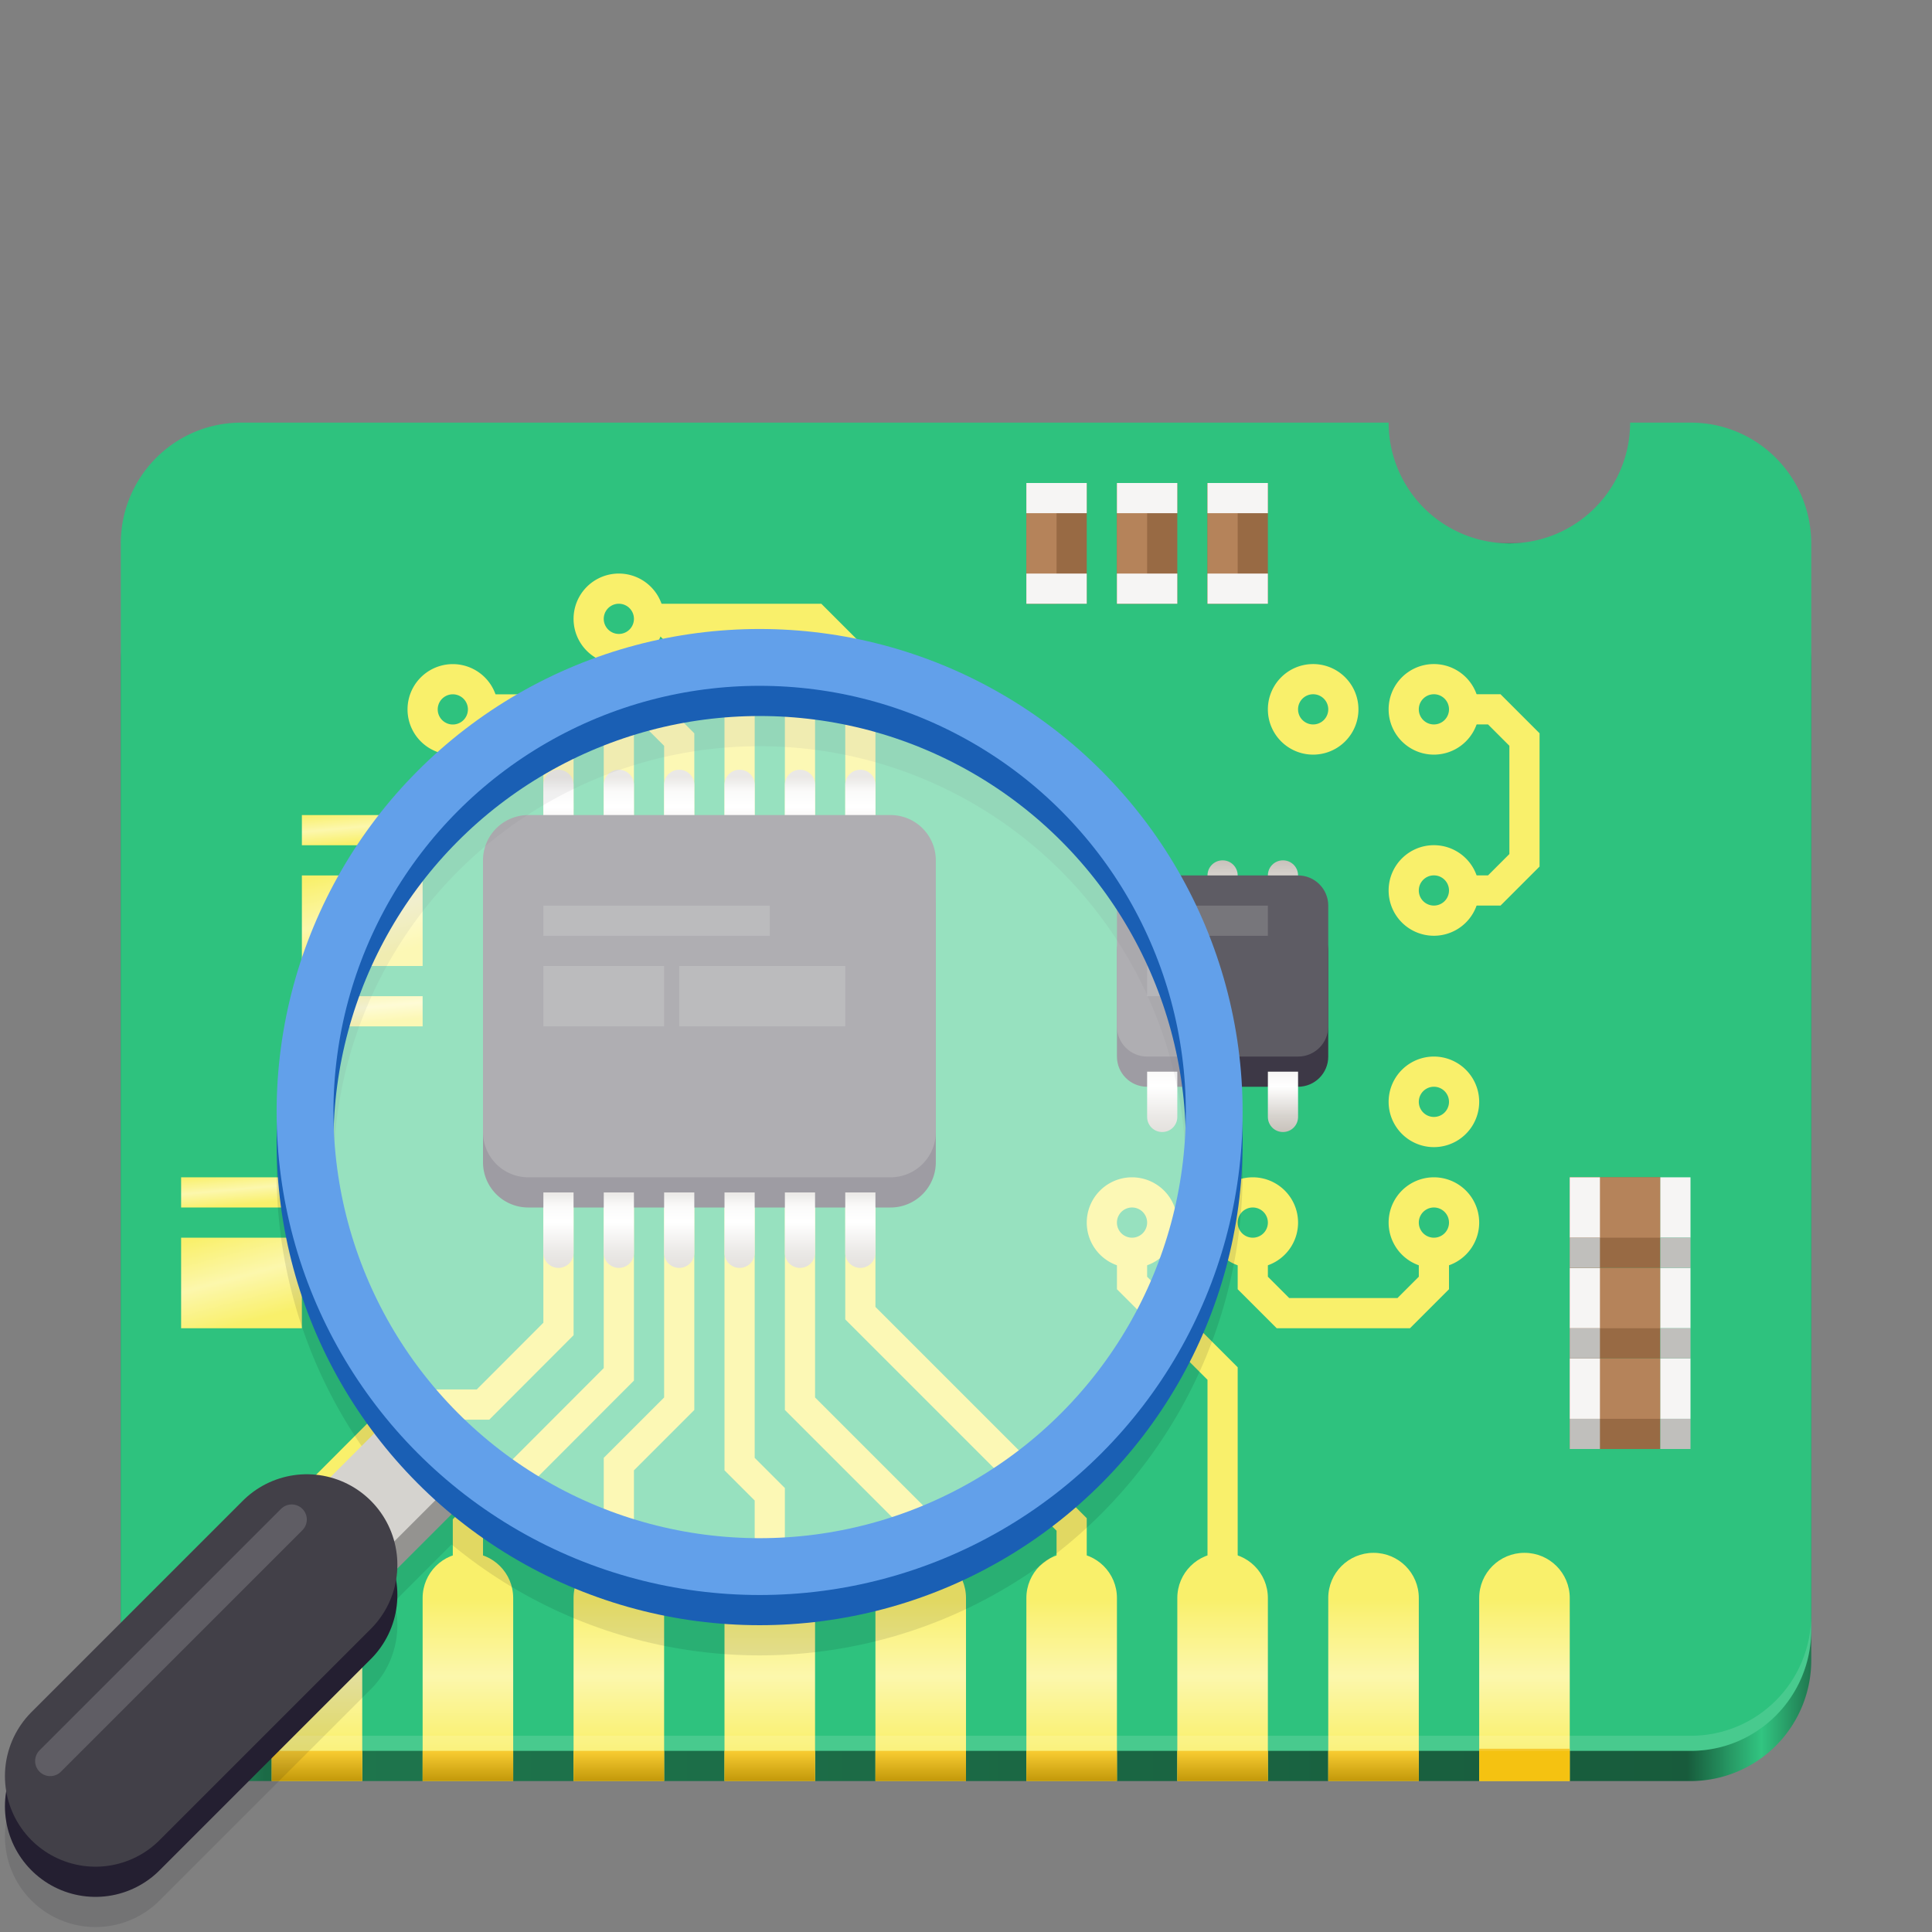 <?xml version="1.0" encoding="UTF-8" standalone="no"?>
<svg
   width="128"
   height="128"
   version="1.1"
   id="svg722"
   xmlns="http://www.w3.org/2000/svg"
   xmlns:svg="http://www.w3.org/2000/svg">
  <rect width="100%" height="100%" fill="#808080" stroke="none"/>
  <defs
     id="defs594">
    <linearGradient
       id="j"
       gradientUnits="userSpaceOnUse"
       x1="37"
       y1="249"
       x2="37"
       y2="254"
       gradientTransform="translate(20 -197.5)">
      <stop
         offset="0"
         stop-color="#d5d1cc"
         id="stop472" />
      <stop
         offset=".183"
         stop-color="#f6f5f4"
         id="stop474" />
      <stop
         offset=".395"
         stop-color="#fff"
         id="stop476" />
      <stop
         offset=".784"
         stop-color="#d7d3ce"
         id="stop478" />
      <stop
         offset="1"
         stop-color="#c8c2bb"
         id="stop480" />
    </linearGradient>
    <linearGradient
       id="a"
       gradientUnits="userSpaceOnUse"
       x1="32"
       y1="63.397"
       x2="480.707"
       y2="63.397"
       gradientTransform="matrix(.25 0 0 .25 .013 57.398)">
      <stop
         offset="0"
         stop-color="#1b744b"
         id="stop483" />
      <stop
         offset=".033"
         stop-color="#2dbf7c"
         stop-opacity=".996"
         id="stop485" />
      <stop
         offset=".085"
         stop-color="#1c764c"
         stop-opacity=".98"
         id="stop487" />
      <stop
         offset=".925"
         stop-color="#155a3a"
         stop-opacity=".98"
         id="stop489" />
      <stop
         offset=".969"
         stop-color="#2fc781"
         stop-opacity=".969"
         id="stop491" />
      <stop
         offset="1"
         stop-color="#1b724a"
         stop-opacity=".969"
         id="stop493" />
    </linearGradient>
    <linearGradient
       id="q"
       gradientUnits="userSpaceOnUse"
       x1="37"
       y1="249"
       x2="37"
       y2="254"
       gradientTransform="matrix(1 0 0 -1 40 311)">
      <stop
         offset="0"
         stop-color="#d5d1cc"
         id="stop496" />
      <stop
         offset=".183"
         stop-color="#f6f5f4"
         id="stop498" />
      <stop
         offset=".395"
         stop-color="#fff"
         id="stop500" />
      <stop
         offset=".784"
         stop-color="#d7d3ce"
         id="stop502" />
      <stop
         offset="1"
         stop-color="#c8c2bb"
         id="stop504" />
    </linearGradient>
    <linearGradient
       id="d"
       gradientUnits="userSpaceOnUse"
       x1="94.021"
       y1="194.219"
       x2="94.021"
       y2="234.219"
       gradientTransform="matrix(.25 0 0 .25 .495 57.398)">
      <stop
         offset="0"
         stop-color="#f9f06b"
         id="stop507" />
      <stop
         offset=".512"
         stop-color="#fcf7ac"
         id="stop509" />
      <stop
         offset="1"
         stop-color="#f9f06b"
         id="stop511" />
    </linearGradient>
    <linearGradient
       id="p"
       gradientUnits="userSpaceOnUse"
       x1="37"
       y1="249"
       x2="37"
       y2="254"
       gradientTransform="translate(40 -179)">
      <stop
         offset="0"
         stop-color="#d5d1cc"
         id="stop514" />
      <stop
         offset=".183"
         stop-color="#f6f5f4"
         id="stop516" />
      <stop
         offset=".395"
         stop-color="#fff"
         id="stop518" />
      <stop
         offset=".784"
         stop-color="#d7d3ce"
         id="stop520" />
      <stop
         offset="1"
         stop-color="#c8c2bb"
         id="stop522" />
    </linearGradient>
    <linearGradient
       id="o"
       gradientUnits="userSpaceOnUse"
       x1="17"
       y1="253"
       x2="18.608"
       y2="259"
       gradientTransform="matrix(1 0 0 .333 8 -30.667)">
      <stop
         offset="0"
         stop-color="#f9f06b"
         id="stop525" />
      <stop
         offset=".512"
         stop-color="#fcf7ac"
         id="stop527" />
      <stop
         offset="1"
         stop-color="#f9f06b"
         id="stop529" />
    </linearGradient>
    <linearGradient
       id="g"
       gradientUnits="userSpaceOnUse"
       x1="202.021"
       y1="242.794"
       x2="202.021"
       y2="234.781"
       gradientTransform="matrix(.25 0 0 .25 .495 57.398)">
      <stop
         offset="0"
         stop-color="#c09608"
         id="stop532" />
      <stop
         offset="1"
         stop-color="#f6ca30"
         id="stop534" />
    </linearGradient>
    <linearGradient
       id="n"
       gradientUnits="userSpaceOnUse"
       x1="17"
       y1="253"
       x2="18.608"
       y2="259"
       gradientTransform="translate(8 -196)">
      <stop
         offset="0"
         stop-color="#f9f06b"
         id="stop537" />
      <stop
         offset=".512"
         stop-color="#fcf7ac"
         id="stop539" />
      <stop
         offset="1"
         stop-color="#f9f06b"
         id="stop541" />
    </linearGradient>
    <linearGradient
       id="m"
       gradientUnits="userSpaceOnUse"
       x1="17"
       y1="253"
       x2="18.608"
       y2="259"
       gradientTransform="matrix(1 0 0 .333 8 -18.667)">
      <stop
         offset="0"
         stop-color="#f9f06b"
         id="stop544" />
      <stop
         offset=".512"
         stop-color="#fcf7ac"
         id="stop546" />
      <stop
         offset="1"
         stop-color="#f9f06b"
         id="stop548" />
    </linearGradient>
    <linearGradient
       id="l"
       gradientUnits="userSpaceOnUse"
       x1="17"
       y1="253"
       x2="18.608"
       y2="259"
       gradientTransform="matrix(1 0 0 .333 0 -6.667)">
      <stop
         offset="0"
         stop-color="#f9f06b"
         id="stop551" />
      <stop
         offset=".512"
         stop-color="#fcf7ac"
         id="stop553" />
      <stop
         offset="1"
         stop-color="#f9f06b"
         id="stop555" />
    </linearGradient>
    <linearGradient
       id="k"
       gradientUnits="userSpaceOnUse"
       x1="17"
       y1="253"
       x2="18.608"
       y2="259"
       gradientTransform="translate(0 -172)">
      <stop
         offset="0"
         stop-color="#f9f06b"
         id="stop558" />
      <stop
         offset=".512"
         stop-color="#fcf7ac"
         id="stop560" />
      <stop
         offset="1"
         stop-color="#f9f06b"
         id="stop562" />
    </linearGradient>
    <linearGradient
       id="r"
       gradientUnits="userSpaceOnUse"
       x1="37"
       y1="249"
       x2="37"
       y2="254"
       gradientTransform="translate(0 -170)">
      <stop
         offset="0"
         stop-color="#d5d1cc"
         id="stop565" />
      <stop
         offset=".183"
         stop-color="#f6f5f4"
         id="stop567" />
      <stop
         offset=".395"
         stop-color="#fff"
         id="stop569" />
      <stop
         offset=".784"
         stop-color="#d7d3ce"
         id="stop571" />
      <stop
         offset="1"
         stop-color="#c8c2bb"
         id="stop573" />
    </linearGradient>
    <clipPath
       id="b">
      <path
         d="M18 102h86v16H18zm0 0"
         id="path576" />
    </clipPath>
    <clipPath
       id="i">
      <path
         d="M16.496 28.445h96.176c4.418 0 8 3.575 8 7.989v73.578c0 4.414-3.582 7.988-8 7.988H16.496c-4.418 0-8-3.574-8-7.988V36.434c0-4.414 3.582-7.989 8-7.989zm0 0"
         id="path579" />
    </clipPath>
    <clipPath
       id="h">
      <path
         d="M98 115h6v3h-6zm0 0"
         id="path582" />
    </clipPath>
    <clipPath
       id="f">
      <path
         d="M16.496 28.445h96.176c4.418 0 8 3.575 8 7.989v73.578c0 4.414-3.582 7.988-8 7.988H16.496c-4.418 0-8-3.574-8-7.988V36.434c0-4.414 3.582-7.989 8-7.989zm0 0"
         id="path585" />
    </clipPath>
    <clipPath
       id="e">
      <path
         d="M18 116h76v2H18zm0 0"
         id="path588" />
    </clipPath>
    <clipPath
       id="c">
      <path
         d="M16.496 28.445h96.176c4.418 0 8 3.575 8 7.989v73.578c0 4.414-3.582 7.988-8 7.988H16.496c-4.418 0-8-3.574-8-7.988V36.434c0-4.414 3.582-7.989 8-7.989zm0 0"
         id="path591" />
    </clipPath>
  </defs>
  <path
     d="M16 35.988h96a8 8 0 018 8V110a8 8 0 01-8 8H16a8 8 0 01-8-8V43.988a8 8 0 018-8zm0 0"
     fill="url(#a)"
     id="path596" />
  <path
     d="M15.988 28C11.563 28 8 31.582 8 36.027v71.946c0 4.445 3.563 8.027 7.988 8.027h96.024c4.425 0 7.988-3.582 7.988-8.027V36.027c0-4.445-3.563-8.027-7.988-8.027H108a8 8 0 01-16 0zm0 0"
     fill="#2ec27e"
     id="path598" />
  <path
     d="M82.021 214.217v-47.544l24-24.039h20l20-20.032V74.025M122.021 206.736v-32.05l40-40.064V90.004"
     transform="matrix(.25 0 0 .25 .495 57.398)"
     fill="none"
     stroke-width="8.006"
     stroke="#f9f06b"
     id="path600" />
  <g
     clip-path="url(#b)"
     id="g606">
    <g
       clip-path="url(#c)"
       id="g604">
      <path
         d="M101 102.879c1.66 0 3 1.336 3 2.996v13.977c0 1.66-1.34 2.996-3 2.996s-3-1.336-3-2.996v-13.977c0-1.66 1.34-2.996 3-2.996zm-10 0c1.66 0 3 1.336 3 2.996v13.977c0 1.66-1.34 2.996-3 2.996s-3-1.336-3-2.996v-13.977c0-1.66 1.34-2.996 3-2.996zm-10 0c1.66 0 3 1.336 3 2.996v13.977c0 1.66-1.34 2.996-3 2.996s-3-1.336-3-2.996v-13.977c0-1.66 1.34-2.996 3-2.996zm-10 0c1.66 0 3 1.336 3 2.996v13.977c0 1.66-1.34 2.996-3 2.996s-3-1.336-3-2.996v-13.977c0-1.66 1.34-2.996 3-2.996zm-10 0c1.66 0 3 1.336 3 2.996v13.977c0 1.66-1.34 2.996-3 2.996s-3-1.336-3-2.996v-13.977c0-1.66 1.34-2.996 3-2.996zm-10 0c1.66 0 3 1.336 3 2.996v13.977c0 1.66-1.34 2.996-3 2.996s-3-1.336-3-2.996v-13.977c0-1.66 1.34-2.996 3-2.996zm-10 0c1.66 0 3 1.336 3 2.996v13.977c0 1.66-1.34 2.996-3 2.996s-3-1.336-3-2.996v-13.977c0-1.66 1.34-2.996 3-2.996zm-10 0c1.66 0 3 1.336 3 2.996v13.977c0 1.66-1.34 2.996-3 2.996s-3-1.336-3-2.996v-13.977c0-1.66 1.34-2.996 3-2.996zm-10 0c1.66 0 3 1.336 3 2.996v13.977c0 1.66-1.34 2.996-3 2.996s-3-1.336-3-2.996v-13.977c0-1.66 1.34-2.996 3-2.996zm0 0"
         fill="url(#d)"
         id="path602" />
    </g>
  </g>
  <g
     clip-path="url(#e)"
     id="g612">
    <g
       clip-path="url(#f)"
       id="g610">
      <path
         d="M88 116h6v3.992h-6zm-10 0h6v3.992h-6zm-10 0h6v3.992h-6zm-10 0h6v3.992h-6zm-10 0h6v3.992h-6zm-10 0h6v3.992h-6zm-10 0h6v3.992h-6zm-10 0h6v3.992h-6zm0 0"
         fill="url(#g)"
         id="path608" />
    </g>
  </g>
  <g
     clip-path="url(#h)"
     id="g618">
    <g
       clip-path="url(#i)"
       id="g616">
      <path
         d="M98 115.86h6v3.992h-6zm0 0"
         fill="#f5c211"
         id="path614" />
    </g>
  </g>
  <path
     d="M8 106.973v1c0 4.445 3.563 8.027 7.988 8.027h96.024c4.425 0 7.988-3.582 7.988-8.027v-1c0 4.445-3.563 8.027-7.988 8.027H15.988C11.563 115 8 111.418 8 106.973zm0 0"
     fill="#fff"
     fill-opacity=".126"
     id="path620" />
  <path
     d="M61 106v-5l-8-8V80M51 106v-7l-2-2V80M41 106v-9l4-4V80"
     fill="none"
     stroke-width="2"
     stroke="#f9f06b"
     id="path622" />
  <path
     d="M35 57h24a3 3 0 013 3v17a3 3 0 01-3 3H35a3 3 0 01-3-3V60a3 3 0 013-3zm0 0"
     fill="#3d3846"
     id="path624" />
  <path
     d="M43 41h11l3 3v12"
     fill="none"
     stroke-width="2"
     stroke="#f9f06b"
     id="path626" />
  <path
     d="M53 56V45l-4-4M49 56V46l-5-5M45 56v-7l-2-2H32M41 56v-8M37 56v-8"
     fill="none"
     stroke-width="2"
     stroke="#f9f06b"
     id="path628" />
  <path
     d="M37 50.996c-.555 0-1 .445-1 1V56h2v-4.004c0-.555-.445-1-1-1zm4 0c-.555 0-1 .445-1 1V56h2v-4.004c0-.555-.445-1-1-1zm4 0c-.555 0-1 .445-1 1V56h2v-4.004c0-.555-.445-1-1-1zm4 0c-.555 0-1 .445-1 1V56h2v-4.004c0-.555-.445-1-1-1zm4 0c-.555 0-1 .445-1 1V56h2v-4.004c0-.555-.445-1-1-1zm4 0c-.555 0-1 .445-1 1V56h2v-4.004c0-.555-.445-1-1-1zm0 0"
     fill="url(#j)"
     id="path630" />
  <path
     d="M35 54h24a3 3 0 013 3v18a3 3 0 01-3 3H35a3 3 0 01-3-3V57a3 3 0 013-3zm0 0"
     fill="#5e5c64"
     id="path632" />
  <path
     d="M57 80v7l14 14v4"
     fill="none"
     stroke-width="2"
     stroke="#f9f06b"
     id="path634" />
  <path
     d="M36 60h15v2H36zm0 0M36 64h8v4h-8zm0 0M45 64h11v4H45zm0 0"
     fill="#77767b"
     id="path636" />
  <path
     d="M77 81a1.999 1.999 0 11-4 0 1.999 1.999 0 114 0zm0 0M85 81a1.999 1.999 0 11-4 0 1.999 1.999 0 114 0zm0 0M97 81a1.999 1.999 0 11-4 0 1.999 1.999 0 114 0zm0 0M97 73a1.999 1.999 0 11-4 0 1.999 1.999 0 114 0zm0 0"
     fill="none"
     stroke-width="2"
     stroke="#f9f06b"
     id="path638" />
  <path
     d="M75 83v2l6 6v15M83 83v2l2 2h8l2-2v-2M43 41a1.999 1.999 0 11-4 0 1.999 1.999 0 114 0zm0 0M32 47a1.999 1.999 0 11-4 0 1.999 1.999 0 114 0zm0 0"
     fill="none"
     stroke-width="2"
     stroke="#f9f06b"
     id="path640" />
  <path
     d="M12 82h8v6h-8zm0 0"
     fill="url(#k)"
     id="path642" />
  <path
     d="M12 78h8v2h-8zm0 0"
     fill="url(#l)"
     id="path644" />
  <path
     d="M20 66h8v2h-8zm0 0"
     fill="url(#m)"
     id="path646" />
  <path
     d="M20 58h8v6h-8zm0 0"
     fill="url(#n)"
     id="path648" />
  <path
     d="M20 54h8v2h-8zm0 0"
     fill="url(#o)"
     id="path650" />
  <path
     d="M95 56.996a1.999 1.999 0 110 4c-1.105 0-2-.894-2-2 0-1.105.895-2 2-2zm0 0M95 44.996a1.999 1.999 0 110 4c-1.105 0-2-.894-2-2 0-1.105.895-2 2-2zm0 0M87 44.996a1.999 1.999 0 110 4c-1.105 0-2-.894-2-2 0-1.105.895-2 2-2zm0 0"
     fill="none"
     stroke-width="2"
     stroke="#f9f06b"
     id="path652" />
  <path
     d="M97 58.996h2l2-2v-8l-2-2h-2"
     fill="none"
     stroke-width="2"
     stroke="#f9f06b"
     id="path654" />
  <path
     d="M76 61h10c1.105 0 2 .895 2 2v7c0 1.105-.895 2-2 2H76c-1.105 0-2-.895-2-2v-7c0-1.105.895-2 2-2zm0 0"
     fill="#3d3846"
     id="path656" />
  <path
     d="M76 71v3c0 .555.445 1 1 1 .555 0 1-.445 1-1v-3zm4 0v3c0 .555.445 1 1 1 .555 0 1-.445 1-1v-3zm4 0v3c0 .555.445 1 1 1 .555 0 1-.445 1-1v-3zm0 0"
     fill="url(#p)"
     id="path658" />
  <path
     d="M76 61v-3c0-.555.445-1 1-1 .555 0 1 .445 1 1v3zm4 0v-3c0-.555.445-1 1-1 .555 0 1 .445 1 1v3zm4 0v-3c0-.555.445-1 1-1 .555 0 1 .445 1 1v3zm0 0"
     fill="url(#q)"
     id="path660" />
  <path
     d="M76 58h10c1.105 0 2 .895 2 2v8c0 1.105-.895 2-2 2H76c-1.105 0-2-.895-2-2v-8c0-1.105.895-2 2-2zm0 0"
     fill="#5e5c64"
     id="path662" />
  <path
     d="M76 60h8v2h-8zm0 0M76 64h4v2h-4zm0 0"
     fill="#77767b"
     id="path664" />
  <path
     d="M104 90h6v6h-6zm0 0"
     fill="#986a44"
     id="path666" />
  <path
     d="M104 90h6v4h-6zm0 0"
     fill="#b5835a"
     id="path668" />
  <path
     d="M104 90h2v4h-2zm0 0"
     fill="#f6f5f4"
     id="path670" />
  <path
     d="M104 96h2v-2h-2zm0 0"
     fill="#c0bfbc"
     id="path672" />
  <path
     d="M110 90h2v4h-2zm0 0"
     fill="#f6f5f4"
     id="path674" />
  <path
     d="M110 96h2v-2h-2zm0 0"
     fill="#c0bfbc"
     id="path676" />
  <path
     d="M104 84h6v6h-6zm0 0"
     fill="#986a44"
     id="path678" />
  <path
     d="M104 84h6v4h-6zm0 0"
     fill="#b5835a"
     id="path680" />
  <path
     d="M104 84h2v4h-2zm0 0"
     fill="#f6f5f4"
     id="path682" />
  <path
     d="M104 90h2v-2h-2zm0 0"
     fill="#c0bfbc"
     id="path684" />
  <path
     d="M110 84h2v4h-2zm0 0"
     fill="#f6f5f4"
     id="path686" />
  <path
     d="M110 90h2v-2h-2zm0 0"
     fill="#c0bfbc"
     id="path688" />
  <path
     d="M104 78h6v6h-6zm0 0"
     fill="#986a44"
     id="path690" />
  <path
     d="M104 78h6v4h-6zm0 0"
     fill="#b5835a"
     id="path692" />
  <path
     d="M104 78h2v4h-2zm0 0"
     fill="#f6f5f4"
     id="path694" />
  <path
     d="M104 84h2v-2h-2zm0 0"
     fill="#c0bfbc"
     id="path696" />
  <path
     d="M110 78h2v4h-2zm0 0"
     fill="#f6f5f4"
     id="path698" />
  <path
     d="M110 84h2v-2h-2zm0 0"
     fill="#c0bfbc"
     id="path700" />
  <path
     d="M68 40v-8h4v8zm0 0"
     fill="#986a44"
     id="path702" />
  <path
     d="M68 40v-8h2v8zm0 0"
     fill="#b5835a"
     id="path704" />
  <path
     d="M68 40v-2h4v2zm0 0M68 34v-2h4v2zm0 0"
     fill="#f6f5f4"
     id="path706" />
  <path
     d="M80 40v-8h4v8zm0 0"
     fill="#986a44"
     id="path708" />
  <path
     d="M80 40v-8h2v8zm0 0"
     fill="#b5835a"
     id="path710" />
  <path
     d="M80 40v-2h4v2zm0 0M80 34v-2h4v2zm0 0"
     fill="#f6f5f4"
     id="path712" />
  <path
     d="M74 40v-8h4v8zm0 0"
     fill="#986a44"
     id="path714" />
  <path
     d="M74 40v-8h2v8zm0 0"
     fill="#b5835a"
     id="path716" />
  <path
     d="M74 40v-2h4v2zm0 0M74 34v-2h4v2zm0 0"
     fill="#f6f5f4"
     id="path718" />
  <path
     d="M36 79v4c0 .555.445 1 1 1 .555 0 1-.445 1-1v-4zm4 0v4c0 .555.445 1 1 1 .555 0 1-.445 1-1v-4zm4 0v4c0 .555.445 1 1 1 .555 0 1-.445 1-1v-4zm4 0v4c0 .555.445 1 1 1 .555 0 1-.445 1-1v-4zm4 0v4c0 .555.445 1 1 1 .555 0 1-.445 1-1v-4zm4 0v4c0 .555.445 1 1 1 .555 0 1-.445 1-1v-4zm0 0"
     fill="url(#r)"
     id="path720" />
  <g
     transform="translate(-21.673,-138.327)"
     id="g1568"
     style="display:inline;enable-background:new">
    <g
       id="g1546"
       transform="translate(14,-12)"
       style="opacity:0.1;stroke:#00000f;stroke-opacity:1">
      <path
         style="display:inline;fill:none;stroke:#00000f;stroke-width:6;stroke-linecap:butt;stroke-linejoin:miter;stroke-opacity:1;enable-background:new"
         d="m 36,250 -8,8"
         id="path1540" />
      <path
         id="path1542"
         d="m 28,258 -14,14"
         style="display:inline;fill:none;stroke:#00000f;stroke-width:12;stroke-linecap:round;stroke-linejoin:miter;stroke-miterlimit:4;stroke-dasharray:none;stroke-opacity:1;enable-background:new" />
      <circle
         r="30.118"
         cy="228"
         cx="58"
         id="circle1544"
         style="opacity:1;fill:none;fill-opacity:0.386;stroke:#00000f;stroke-width:3.765;stroke-linejoin:round;stroke-miterlimit:4;stroke-dasharray:none;stroke-dashoffset:0;stroke-opacity:1" />
    </g>
    <g
       transform="translate(14,-14)"
       id="g1558"
       style="display:inline;enable-background:new">
      <path
         style="display:inline;opacity:0.154;fill:none;stroke:#ffffff;stroke-width:1.638;stroke-linecap:round;stroke-linejoin:miter;stroke-miterlimit:4;stroke-dasharray:none;stroke-opacity:1;enable-background:new"
         d="m 11.89,268.551 15.457,-15.457"
         id="path1548" />
      <path
         id="path1550"
         d="m 36,250 -8,8"
         style="fill:none;stroke:#949390;stroke-width:6;stroke-linecap:butt;stroke-linejoin:miter;stroke-opacity:1" />
      <path
         style="fill:none;stroke:#d5d3cf;stroke-width:6;stroke-linecap:butt;stroke-linejoin:miter;stroke-opacity:1"
         d="m 36,248 -8,8"
         id="path1552" />
      <path
         style="fill:none;stroke:#241f31;stroke-width:12;stroke-linecap:round;stroke-linejoin:miter;stroke-miterlimit:4;stroke-dasharray:none;stroke-opacity:1"
         d="m 28,258 -14,14"
         id="path1554" />
      <path
         id="path1556"
         d="m 28,256 -14,14"
         style="fill:none;stroke:#424048;stroke-width:12;stroke-linecap:round;stroke-linejoin:miter;stroke-miterlimit:4;stroke-dasharray:none;stroke-opacity:1" />
    </g>
    <circle
       transform="scale(-1,1)"
       r="29.938"
       style="display:inline;opacity:0.5;fill:#ffffff;fill-opacity:1;stroke:none;stroke-width:0.442;stroke-linecap:butt;stroke-linejoin:round;stroke-miterlimit:4;stroke-dasharray:none;stroke-dashoffset:0;stroke-opacity:1;enable-background:new"
       id="circle1560"
       cx="-72"
       cy="212.062" />
    <circle
       r="30.118"
       cy="214"
       cx="72"
       id="circle1562"
       style="opacity:1;fill:none;fill-opacity:0.386;stroke:#1a5fb4;stroke-width:3.765;stroke-linejoin:round;stroke-miterlimit:4;stroke-dasharray:none;stroke-dashoffset:0;stroke-opacity:1" />
    <circle
       style="opacity:1;fill:none;fill-opacity:0.386;stroke:#62a0ea;stroke-width:3.765;stroke-linejoin:round;stroke-miterlimit:4;stroke-dasharray:none;stroke-dashoffset:0;stroke-opacity:1"
       id="circle1564"
       cx="72"
       cy="212"
       r="30.118" />
    <path
       style="display:inline;opacity:0.154;fill:none;stroke:#ffffff;stroke-width:2;stroke-linecap:round;stroke-linejoin:miter;stroke-miterlimit:4;stroke-dasharray:none;stroke-opacity:1;enable-background:new"
       d="M 25,255 41,239"
       id="path1566" />
  </g>
</svg>
